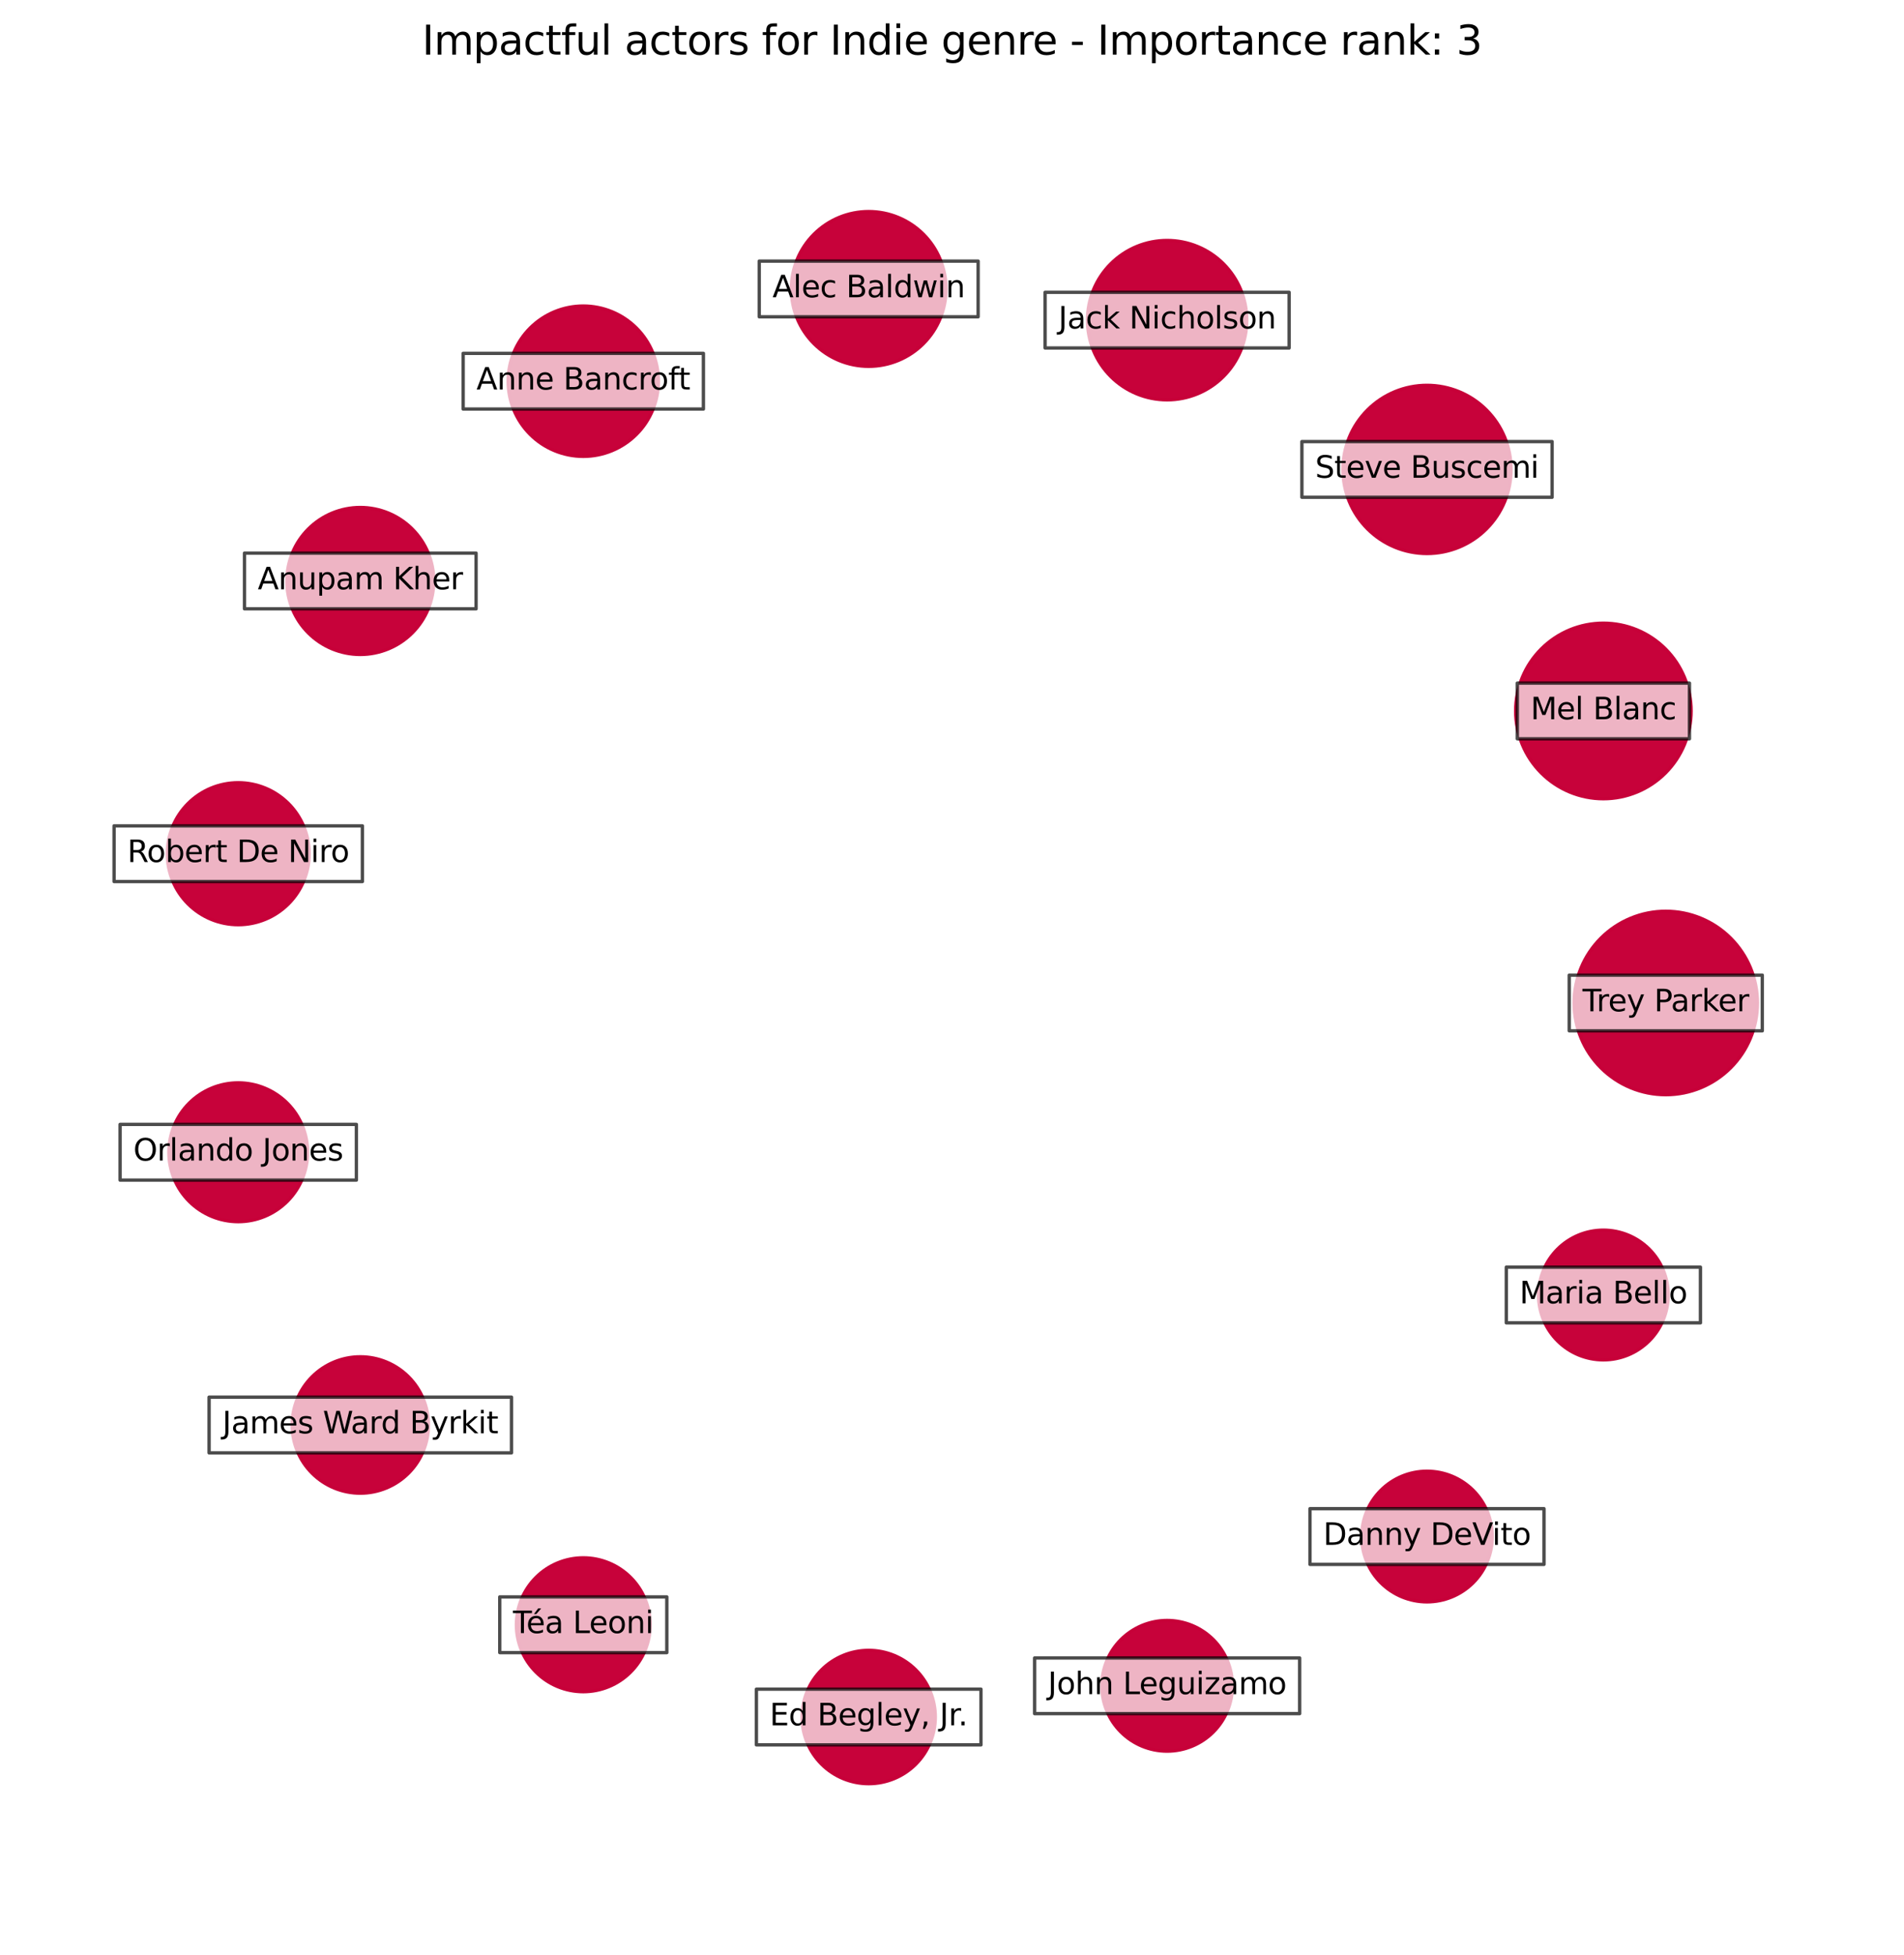 <?xml version="1.0" encoding="utf-8" standalone="no"?>
<!DOCTYPE svg PUBLIC "-//W3C//DTD SVG 1.1//EN"
  "http://www.w3.org/Graphics/SVG/1.1/DTD/svg11.dtd">
<svg xmlns:xlink="http://www.w3.org/1999/xlink" width="568.8pt" height="583.918pt" viewBox="0 0 568.8 583.918" xmlns="http://www.w3.org/2000/svg" version="1.1">
 <defs>
  <style type="text/css">*{stroke-linejoin: round; stroke-linecap: butt}</style>
 </defs>
 <g id="figure_1">
  <g id="patch_1">
   <path d="M 0 583.918 
L 568.8 583.918 
L 568.8 0 
L 0 0 
z
" style="fill: #ffffff"/>
  </g>
  <g id="axes_1">
   <g id="PathCollection_1">
    <path d="M 497.631 326.904 
C 504.894 326.904 511.86 324.019 516.996 318.883 
C 522.131 313.747 525.017 306.781 525.017 299.518 
C 525.017 292.255 522.131 285.289 516.996 280.153 
C 511.86 275.018 504.894 272.132 497.631 272.132 
C 490.368 272.132 483.401 275.018 478.266 280.153 
C 473.13 285.289 470.245 292.255 470.245 299.518 
C 470.245 306.781 473.13 313.747 478.266 318.883 
C 483.401 324.019 490.368 326.904 497.631 326.904 
z
" clip-path="url(#pc16dabb382)" style="fill: #c70039; fill-opacity: 0.99; stroke: #c70039; stroke-opacity: 0.99"/>
    <path d="M 478.992 238.519 
C 485.943 238.519 492.609 235.758 497.524 230.843 
C 502.438 225.929 505.2 219.262 505.2 212.312 
C 505.2 205.361 502.438 198.695 497.524 193.78 
C 492.609 188.866 485.943 186.104 478.992 186.104 
C 472.042 186.104 465.375 188.866 460.461 193.78 
C 455.546 198.695 452.785 205.361 452.785 212.312 
C 452.785 219.262 455.546 225.929 460.461 230.843 
C 465.375 235.758 472.042 238.519 478.992 238.519 
z
" clip-path="url(#pc16dabb382)" style="fill: #c70039; fill-opacity: 0.99; stroke: #c70039; stroke-opacity: 0.99"/>
    <path d="M 426.3 165.296 
C 432.96 165.296 439.348 162.65 444.057 157.941 
C 448.766 153.232 451.412 146.844 451.412 140.184 
C 451.412 133.524 448.766 127.136 444.057 122.427 
C 439.348 117.718 432.96 115.072 426.3 115.072 
C 419.64 115.072 413.252 117.718 408.543 122.427 
C 403.834 127.136 401.188 133.524 401.188 140.184 
C 401.188 146.844 403.834 153.232 408.543 157.941 
C 413.252 162.65 419.64 165.296 426.3 165.296 
z
" clip-path="url(#pc16dabb382)" style="fill: #c70039; fill-opacity: 0.99; stroke: #c70039; stroke-opacity: 0.99"/>
    <path d="M 348.664 119.4 
C 354.974 119.4 361.027 116.893 365.489 112.431 
C 369.95 107.969 372.457 101.917 372.457 95.607 
C 372.457 89.297 369.95 83.244 365.489 78.782 
C 361.027 74.32 354.974 71.813 348.664 71.813 
C 342.354 71.813 336.302 74.32 331.84 78.782 
C 327.378 83.244 324.871 89.297 324.871 95.607 
C 324.871 101.917 327.378 107.969 331.84 112.431 
C 336.302 116.893 342.354 119.4 348.664 119.4 
z
" clip-path="url(#pc16dabb382)" style="fill: #c70039; fill-opacity: 0.99; stroke: #c70039; stroke-opacity: 0.99"/>
    <path d="M 259.51 109.394 
C 265.638 109.394 271.515 106.96 275.849 102.626 
C 280.182 98.293 282.617 92.415 282.617 86.287 
C 282.617 80.159 280.182 74.281 275.849 69.948 
C 271.515 65.615 265.638 63.18 259.51 63.18 
C 253.382 63.18 247.504 65.615 243.17 69.948 
C 238.837 74.281 236.403 80.159 236.403 86.287 
C 236.403 92.415 238.837 98.293 243.17 102.626 
C 247.504 106.96 253.382 109.394 259.51 109.394 
z
" clip-path="url(#pc16dabb382)" style="fill: #c70039; fill-opacity: 0.99; stroke: #c70039; stroke-opacity: 0.99"/>
    <path d="M 174.251 136.283 
C 180.204 136.283 185.913 133.918 190.122 129.709 
C 194.332 125.5 196.697 119.79 196.697 113.838 
C 196.697 107.885 194.332 102.176 190.122 97.967 
C 185.913 93.757 180.204 91.392 174.251 91.392 
C 168.299 91.392 162.589 93.757 158.38 97.967 
C 154.171 102.176 151.806 107.885 151.806 113.838 
C 151.806 119.79 154.171 125.5 158.38 129.709 
C 162.589 133.918 168.299 136.283 174.251 136.283 
z
" clip-path="url(#pc16dabb382)" style="fill: #c70039; fill-opacity: 0.99; stroke: #c70039; stroke-opacity: 0.99"/>
    <path d="M 107.631 195.436 
C 113.451 195.436 119.032 193.124 123.147 189.01 
C 127.262 184.895 129.574 179.313 129.574 173.494 
C 129.574 167.675 127.262 162.093 123.147 157.978 
C 119.032 153.863 113.451 151.551 107.631 151.551 
C 101.812 151.551 96.231 153.863 92.116 157.978 
C 88.001 162.093 85.689 167.675 85.689 173.494 
C 85.689 179.313 88.001 184.895 92.116 189.01 
C 96.231 193.124 101.812 195.436 107.631 195.436 
z
" clip-path="url(#pc16dabb382)" style="fill: #c70039; fill-opacity: 0.99; stroke: #c70039; stroke-opacity: 0.99"/>
    <path d="M 71.169 276.137 
C 76.79 276.137 82.182 273.903 86.157 269.928 
C 90.132 265.954 92.365 260.562 92.365 254.941 
C 92.365 249.32 90.132 243.928 86.157 239.953 
C 82.182 235.978 76.79 233.745 71.169 233.745 
C 65.548 233.745 60.156 235.978 56.182 239.953 
C 52.207 243.928 49.973 249.32 49.973 254.941 
C 49.973 260.562 52.207 265.954 56.182 269.928 
C 60.156 273.903 65.548 276.137 71.169 276.137 
z
" clip-path="url(#pc16dabb382)" style="fill: #c70039; fill-opacity: 0.99; stroke: #c70039; stroke-opacity: 0.99"/>
    <path d="M 71.169 364.819 
C 76.665 364.819 81.937 362.635 85.823 358.749 
C 89.709 354.863 91.892 349.591 91.892 344.096 
C 91.892 338.6 89.709 333.328 85.823 329.442 
C 81.937 325.556 76.665 323.372 71.169 323.372 
C 65.673 323.372 60.402 325.556 56.516 329.442 
C 52.63 333.328 50.446 338.6 50.446 344.096 
C 50.446 349.591 52.63 354.863 56.516 358.749 
C 60.402 362.635 65.673 364.819 71.169 364.819 
z
" clip-path="url(#pc16dabb382)" style="fill: #c70039; fill-opacity: 0.99; stroke: #c70039; stroke-opacity: 0.99"/>
    <path d="M 107.631 445.904 
C 113.032 445.904 118.211 443.759 122.03 439.94 
C 125.848 436.122 127.993 430.942 127.993 425.542 
C 127.993 420.142 125.848 414.963 122.03 411.144 
C 118.211 407.326 113.032 405.18 107.631 405.18 
C 102.231 405.18 97.052 407.326 93.233 411.144 
C 89.415 414.963 87.27 420.142 87.27 425.542 
C 87.27 430.942 89.415 436.122 93.233 439.94 
C 97.052 443.759 102.231 445.904 107.631 445.904 
z
" clip-path="url(#pc16dabb382)" style="fill: #c70039; fill-opacity: 0.99; stroke: #c70039; stroke-opacity: 0.99"/>
    <path d="M 174.251 505.184 
C 179.551 505.184 184.635 503.078 188.383 499.33 
C 192.131 495.583 194.237 490.499 194.237 485.199 
C 194.237 479.898 192.131 474.815 188.383 471.067 
C 184.635 467.319 179.551 465.213 174.251 465.213 
C 168.951 465.213 163.867 467.319 160.12 471.067 
C 156.372 474.815 154.266 479.898 154.266 485.199 
C 154.266 490.499 156.372 495.583 160.12 499.33 
C 163.867 503.078 168.951 505.184 174.251 505.184 
z
" clip-path="url(#pc16dabb382)" style="fill: #c70039; fill-opacity: 0.99; stroke: #c70039; stroke-opacity: 0.99"/>
    <path d="M 259.51 532.654 
C 264.788 532.654 269.852 530.557 273.585 526.824 
C 277.317 523.091 279.415 518.028 279.415 512.749 
C 279.415 507.47 277.317 502.407 273.585 498.674 
C 269.852 494.941 264.788 492.844 259.51 492.844 
C 254.231 492.844 249.167 494.941 245.435 498.674 
C 241.702 502.407 239.605 507.47 239.605 512.749 
C 239.605 518.028 241.702 523.091 245.435 526.824 
C 249.167 530.557 254.231 532.654 259.51 532.654 
z
" clip-path="url(#pc16dabb382)" style="fill: #c70039; fill-opacity: 0.99; stroke: #c70039; stroke-opacity: 0.99"/>
    <path d="M 348.664 522.939 
C 353.838 522.939 358.801 520.884 362.46 517.225 
C 366.118 513.566 368.174 508.604 368.174 503.43 
C 368.174 498.256 366.118 493.293 362.46 489.634 
C 358.801 485.976 353.838 483.92 348.664 483.92 
C 343.49 483.92 338.528 485.976 334.869 489.634 
C 331.21 493.293 329.155 498.256 329.155 503.43 
C 329.155 508.604 331.21 513.566 334.869 517.225 
C 338.528 520.884 343.49 522.939 348.664 522.939 
z
" clip-path="url(#pc16dabb382)" style="fill: #c70039; fill-opacity: 0.99; stroke: #c70039; stroke-opacity: 0.99"/>
    <path d="M 426.3 478.357 
C 431.473 478.357 436.434 476.302 440.092 472.644 
C 443.75 468.987 445.805 464.025 445.805 458.852 
C 445.805 453.68 443.75 448.718 440.092 445.06 
C 436.434 441.403 431.473 439.347 426.3 439.347 
C 421.127 439.347 416.166 441.403 412.508 445.06 
C 408.85 448.718 406.795 453.68 406.795 458.852 
C 406.795 464.025 408.85 468.987 412.508 472.644 
C 416.166 476.302 421.127 478.357 426.3 478.357 
z
" clip-path="url(#pc16dabb382)" style="fill: #c70039; fill-opacity: 0.99; stroke: #c70039; stroke-opacity: 0.99"/>
    <path d="M 478.992 406.09 
C 484.128 406.09 489.054 404.049 492.685 400.418 
C 496.317 396.786 498.357 391.86 498.357 386.725 
C 498.357 381.589 496.317 376.663 492.685 373.032 
C 489.054 369.4 484.128 367.36 478.992 367.36 
C 473.857 367.36 468.931 369.4 465.299 373.032 
C 461.668 376.663 459.627 381.589 459.627 386.725 
C 459.627 391.86 461.668 396.786 465.299 400.418 
C 468.931 404.049 473.857 406.09 478.992 406.09 
z
" clip-path="url(#pc16dabb382)" style="fill: #c70039; fill-opacity: 0.99; stroke: #c70039; stroke-opacity: 0.99"/>
   </g>
   <g id="text_1">
    <g id="patch_2">
     <path d="M 468.795 307.833 
L 526.467 307.833 
L 526.467 291.203 
L 468.795 291.203 
z
" clip-path="url(#pc16dabb382)" style="fill: #ffffff; opacity: 0.7; stroke: #000000; stroke-linejoin: miter"/>
    </g>
    <g clip-path="url(#pc16dabb382)">
     <!-- Trey Parker -->
     <g transform="translate(472.755 302.002)scale(0.09 -0.09)">
      <defs>
       <path id="DejaVuSans-54" d="M -19 4666 
L 3928 4666 
L 3928 4134 
L 2272 4134 
L 2272 0 
L 1638 0 
L 1638 4134 
L -19 4134 
L -19 4666 
z
" transform="scale(0.016)"/>
       <path id="DejaVuSans-72" d="M 2631 2963 
Q 2534 3019 2420 3045 
Q 2306 3072 2169 3072 
Q 1681 3072 1420 2755 
Q 1159 2438 1159 1844 
L 1159 0 
L 581 0 
L 581 3500 
L 1159 3500 
L 1159 2956 
Q 1341 3275 1631 3429 
Q 1922 3584 2338 3584 
Q 2397 3584 2469 3576 
Q 2541 3569 2628 3553 
L 2631 2963 
z
" transform="scale(0.016)"/>
       <path id="DejaVuSans-65" d="M 3597 1894 
L 3597 1613 
L 953 1613 
Q 991 1019 1311 708 
Q 1631 397 2203 397 
Q 2534 397 2845 478 
Q 3156 559 3463 722 
L 3463 178 
Q 3153 47 2828 -22 
Q 2503 -91 2169 -91 
Q 1331 -91 842 396 
Q 353 884 353 1716 
Q 353 2575 817 3079 
Q 1281 3584 2069 3584 
Q 2775 3584 3186 3129 
Q 3597 2675 3597 1894 
z
M 3022 2063 
Q 3016 2534 2758 2815 
Q 2500 3097 2075 3097 
Q 1594 3097 1305 2825 
Q 1016 2553 972 2059 
L 3022 2063 
z
" transform="scale(0.016)"/>
       <path id="DejaVuSans-79" d="M 2059 -325 
Q 1816 -950 1584 -1140 
Q 1353 -1331 966 -1331 
L 506 -1331 
L 506 -850 
L 844 -850 
Q 1081 -850 1212 -737 
Q 1344 -625 1503 -206 
L 1606 56 
L 191 3500 
L 800 3500 
L 1894 763 
L 2988 3500 
L 3597 3500 
L 2059 -325 
z
" transform="scale(0.016)"/>
       <path id="DejaVuSans-20" transform="scale(0.016)"/>
       <path id="DejaVuSans-50" d="M 1259 4147 
L 1259 2394 
L 2053 2394 
Q 2494 2394 2734 2622 
Q 2975 2850 2975 3272 
Q 2975 3691 2734 3919 
Q 2494 4147 2053 4147 
L 1259 4147 
z
M 628 4666 
L 2053 4666 
Q 2838 4666 3239 4311 
Q 3641 3956 3641 3272 
Q 3641 2581 3239 2228 
Q 2838 1875 2053 1875 
L 1259 1875 
L 1259 0 
L 628 0 
L 628 4666 
z
" transform="scale(0.016)"/>
       <path id="DejaVuSans-61" d="M 2194 1759 
Q 1497 1759 1228 1600 
Q 959 1441 959 1056 
Q 959 750 1161 570 
Q 1363 391 1709 391 
Q 2188 391 2477 730 
Q 2766 1069 2766 1631 
L 2766 1759 
L 2194 1759 
z
M 3341 1997 
L 3341 0 
L 2766 0 
L 2766 531 
Q 2569 213 2275 61 
Q 1981 -91 1556 -91 
Q 1019 -91 701 211 
Q 384 513 384 1019 
Q 384 1609 779 1909 
Q 1175 2209 1959 2209 
L 2766 2209 
L 2766 2266 
Q 2766 2663 2505 2880 
Q 2244 3097 1772 3097 
Q 1472 3097 1187 3025 
Q 903 2953 641 2809 
L 641 3341 
Q 956 3463 1253 3523 
Q 1550 3584 1831 3584 
Q 2591 3584 2966 3190 
Q 3341 2797 3341 1997 
z
" transform="scale(0.016)"/>
       <path id="DejaVuSans-6b" d="M 581 4863 
L 1159 4863 
L 1159 1991 
L 2875 3500 
L 3609 3500 
L 1753 1863 
L 3688 0 
L 2938 0 
L 1159 1709 
L 1159 0 
L 581 0 
L 581 4863 
z
" transform="scale(0.016)"/>
      </defs>
      <use xlink:href="#DejaVuSans-54"/>
      <use xlink:href="#DejaVuSans-72" x="46.334"/>
      <use xlink:href="#DejaVuSans-65" x="85.197"/>
      <use xlink:href="#DejaVuSans-79" x="146.721"/>
      <use xlink:href="#DejaVuSans-20" x="205.9"/>
      <use xlink:href="#DejaVuSans-50" x="237.688"/>
      <use xlink:href="#DejaVuSans-61" x="293.49"/>
      <use xlink:href="#DejaVuSans-72" x="354.77"/>
      <use xlink:href="#DejaVuSans-6b" x="395.883"/>
      <use xlink:href="#DejaVuSans-65" x="450.168"/>
      <use xlink:href="#DejaVuSans-72" x="511.691"/>
     </g>
    </g>
   </g>
   <g id="text_2">
    <g id="patch_3">
     <path d="M 453.279 220.627 
L 504.706 220.627 
L 504.706 203.996 
L 453.279 203.996 
z
" clip-path="url(#pc16dabb382)" style="fill: #ffffff; opacity: 0.7; stroke: #000000; stroke-linejoin: miter"/>
    </g>
    <g clip-path="url(#pc16dabb382)">
     <!-- Mel Blanc -->
     <g transform="translate(457.239 214.795)scale(0.09 -0.09)">
      <defs>
       <path id="DejaVuSans-4d" d="M 628 4666 
L 1569 4666 
L 2759 1491 
L 3956 4666 
L 4897 4666 
L 4897 0 
L 4281 0 
L 4281 4097 
L 3078 897 
L 2444 897 
L 1241 4097 
L 1241 0 
L 628 0 
L 628 4666 
z
" transform="scale(0.016)"/>
       <path id="DejaVuSans-6c" d="M 603 4863 
L 1178 4863 
L 1178 0 
L 603 0 
L 603 4863 
z
" transform="scale(0.016)"/>
       <path id="DejaVuSans-42" d="M 1259 2228 
L 1259 519 
L 2272 519 
Q 2781 519 3026 730 
Q 3272 941 3272 1375 
Q 3272 1813 3026 2020 
Q 2781 2228 2272 2228 
L 1259 2228 
z
M 1259 4147 
L 1259 2741 
L 2194 2741 
Q 2656 2741 2882 2914 
Q 3109 3088 3109 3444 
Q 3109 3797 2882 3972 
Q 2656 4147 2194 4147 
L 1259 4147 
z
M 628 4666 
L 2241 4666 
Q 2963 4666 3353 4366 
Q 3744 4066 3744 3513 
Q 3744 3084 3544 2831 
Q 3344 2578 2956 2516 
Q 3422 2416 3680 2098 
Q 3938 1781 3938 1306 
Q 3938 681 3513 340 
Q 3088 0 2303 0 
L 628 0 
L 628 4666 
z
" transform="scale(0.016)"/>
       <path id="DejaVuSans-6e" d="M 3513 2113 
L 3513 0 
L 2938 0 
L 2938 2094 
Q 2938 2591 2744 2837 
Q 2550 3084 2163 3084 
Q 1697 3084 1428 2787 
Q 1159 2491 1159 1978 
L 1159 0 
L 581 0 
L 581 3500 
L 1159 3500 
L 1159 2956 
Q 1366 3272 1645 3428 
Q 1925 3584 2291 3584 
Q 2894 3584 3203 3211 
Q 3513 2838 3513 2113 
z
" transform="scale(0.016)"/>
       <path id="DejaVuSans-63" d="M 3122 3366 
L 3122 2828 
Q 2878 2963 2633 3030 
Q 2388 3097 2138 3097 
Q 1578 3097 1268 2742 
Q 959 2388 959 1747 
Q 959 1106 1268 751 
Q 1578 397 2138 397 
Q 2388 397 2633 464 
Q 2878 531 3122 666 
L 3122 134 
Q 2881 22 2623 -34 
Q 2366 -91 2075 -91 
Q 1284 -91 818 406 
Q 353 903 353 1747 
Q 353 2603 823 3093 
Q 1294 3584 2113 3584 
Q 2378 3584 2631 3529 
Q 2884 3475 3122 3366 
z
" transform="scale(0.016)"/>
      </defs>
      <use xlink:href="#DejaVuSans-4d"/>
      <use xlink:href="#DejaVuSans-65" x="86.279"/>
      <use xlink:href="#DejaVuSans-6c" x="147.803"/>
      <use xlink:href="#DejaVuSans-20" x="175.586"/>
      <use xlink:href="#DejaVuSans-42" x="207.373"/>
      <use xlink:href="#DejaVuSans-6c" x="275.977"/>
      <use xlink:href="#DejaVuSans-61" x="303.76"/>
      <use xlink:href="#DejaVuSans-6e" x="365.039"/>
      <use xlink:href="#DejaVuSans-63" x="428.418"/>
     </g>
    </g>
   </g>
   <g id="text_3">
    <g id="patch_4">
     <path d="M 388.927 148.499 
L 463.672 148.499 
L 463.672 131.869 
L 388.927 131.869 
z
" clip-path="url(#pc16dabb382)" style="fill: #ffffff; opacity: 0.7; stroke: #000000; stroke-linejoin: miter"/>
    </g>
    <g clip-path="url(#pc16dabb382)">
     <!-- Steve Buscemi -->
     <g transform="translate(392.887 142.667)scale(0.09 -0.09)">
      <defs>
       <path id="DejaVuSans-53" d="M 3425 4513 
L 3425 3897 
Q 3066 4069 2747 4153 
Q 2428 4238 2131 4238 
Q 1616 4238 1336 4038 
Q 1056 3838 1056 3469 
Q 1056 3159 1242 3001 
Q 1428 2844 1947 2747 
L 2328 2669 
Q 3034 2534 3370 2195 
Q 3706 1856 3706 1288 
Q 3706 609 3251 259 
Q 2797 -91 1919 -91 
Q 1588 -91 1214 -16 
Q 841 59 441 206 
L 441 856 
Q 825 641 1194 531 
Q 1563 422 1919 422 
Q 2459 422 2753 634 
Q 3047 847 3047 1241 
Q 3047 1584 2836 1778 
Q 2625 1972 2144 2069 
L 1759 2144 
Q 1053 2284 737 2584 
Q 422 2884 422 3419 
Q 422 4038 858 4394 
Q 1294 4750 2059 4750 
Q 2388 4750 2728 4690 
Q 3069 4631 3425 4513 
z
" transform="scale(0.016)"/>
       <path id="DejaVuSans-74" d="M 1172 4494 
L 1172 3500 
L 2356 3500 
L 2356 3053 
L 1172 3053 
L 1172 1153 
Q 1172 725 1289 603 
Q 1406 481 1766 481 
L 2356 481 
L 2356 0 
L 1766 0 
Q 1100 0 847 248 
Q 594 497 594 1153 
L 594 3053 
L 172 3053 
L 172 3500 
L 594 3500 
L 594 4494 
L 1172 4494 
z
" transform="scale(0.016)"/>
       <path id="DejaVuSans-76" d="M 191 3500 
L 800 3500 
L 1894 563 
L 2988 3500 
L 3597 3500 
L 2284 0 
L 1503 0 
L 191 3500 
z
" transform="scale(0.016)"/>
       <path id="DejaVuSans-75" d="M 544 1381 
L 544 3500 
L 1119 3500 
L 1119 1403 
Q 1119 906 1312 657 
Q 1506 409 1894 409 
Q 2359 409 2629 706 
Q 2900 1003 2900 1516 
L 2900 3500 
L 3475 3500 
L 3475 0 
L 2900 0 
L 2900 538 
Q 2691 219 2414 64 
Q 2138 -91 1772 -91 
Q 1169 -91 856 284 
Q 544 659 544 1381 
z
M 1991 3584 
L 1991 3584 
z
" transform="scale(0.016)"/>
       <path id="DejaVuSans-73" d="M 2834 3397 
L 2834 2853 
Q 2591 2978 2328 3040 
Q 2066 3103 1784 3103 
Q 1356 3103 1142 2972 
Q 928 2841 928 2578 
Q 928 2378 1081 2264 
Q 1234 2150 1697 2047 
L 1894 2003 
Q 2506 1872 2764 1633 
Q 3022 1394 3022 966 
Q 3022 478 2636 193 
Q 2250 -91 1575 -91 
Q 1294 -91 989 -36 
Q 684 19 347 128 
L 347 722 
Q 666 556 975 473 
Q 1284 391 1588 391 
Q 1994 391 2212 530 
Q 2431 669 2431 922 
Q 2431 1156 2273 1281 
Q 2116 1406 1581 1522 
L 1381 1569 
Q 847 1681 609 1914 
Q 372 2147 372 2553 
Q 372 3047 722 3315 
Q 1072 3584 1716 3584 
Q 2034 3584 2315 3537 
Q 2597 3491 2834 3397 
z
" transform="scale(0.016)"/>
       <path id="DejaVuSans-6d" d="M 3328 2828 
Q 3544 3216 3844 3400 
Q 4144 3584 4550 3584 
Q 5097 3584 5394 3201 
Q 5691 2819 5691 2113 
L 5691 0 
L 5113 0 
L 5113 2094 
Q 5113 2597 4934 2840 
Q 4756 3084 4391 3084 
Q 3944 3084 3684 2787 
Q 3425 2491 3425 1978 
L 3425 0 
L 2847 0 
L 2847 2094 
Q 2847 2600 2669 2842 
Q 2491 3084 2119 3084 
Q 1678 3084 1418 2786 
Q 1159 2488 1159 1978 
L 1159 0 
L 581 0 
L 581 3500 
L 1159 3500 
L 1159 2956 
Q 1356 3278 1631 3431 
Q 1906 3584 2284 3584 
Q 2666 3584 2933 3390 
Q 3200 3197 3328 2828 
z
" transform="scale(0.016)"/>
       <path id="DejaVuSans-69" d="M 603 3500 
L 1178 3500 
L 1178 0 
L 603 0 
L 603 3500 
z
M 603 4863 
L 1178 4863 
L 1178 4134 
L 603 4134 
L 603 4863 
z
" transform="scale(0.016)"/>
      </defs>
      <use xlink:href="#DejaVuSans-53"/>
      <use xlink:href="#DejaVuSans-74" x="63.477"/>
      <use xlink:href="#DejaVuSans-65" x="102.686"/>
      <use xlink:href="#DejaVuSans-76" x="164.209"/>
      <use xlink:href="#DejaVuSans-65" x="223.389"/>
      <use xlink:href="#DejaVuSans-20" x="284.912"/>
      <use xlink:href="#DejaVuSans-42" x="316.699"/>
      <use xlink:href="#DejaVuSans-75" x="385.303"/>
      <use xlink:href="#DejaVuSans-73" x="448.682"/>
      <use xlink:href="#DejaVuSans-63" x="500.781"/>
      <use xlink:href="#DejaVuSans-65" x="555.762"/>
      <use xlink:href="#DejaVuSans-6d" x="617.285"/>
      <use xlink:href="#DejaVuSans-69" x="714.697"/>
     </g>
    </g>
   </g>
   <g id="text_4">
    <g id="patch_5">
     <path d="M 312.213 103.922 
L 385.116 103.922 
L 385.116 87.291 
L 312.213 87.291 
z
" clip-path="url(#pc16dabb382)" style="fill: #ffffff; opacity: 0.7; stroke: #000000; stroke-linejoin: miter"/>
    </g>
    <g clip-path="url(#pc16dabb382)">
     <!-- Jack Nicholson -->
     <g transform="translate(316.173 98.09)scale(0.09 -0.09)">
      <defs>
       <path id="DejaVuSans-4a" d="M 628 4666 
L 1259 4666 
L 1259 325 
Q 1259 -519 939 -900 
Q 619 -1281 -91 -1281 
L -331 -1281 
L -331 -750 
L -134 -750 
Q 284 -750 456 -515 
Q 628 -281 628 325 
L 628 4666 
z
" transform="scale(0.016)"/>
       <path id="DejaVuSans-4e" d="M 628 4666 
L 1478 4666 
L 3547 763 
L 3547 4666 
L 4159 4666 
L 4159 0 
L 3309 0 
L 1241 3903 
L 1241 0 
L 628 0 
L 628 4666 
z
" transform="scale(0.016)"/>
       <path id="DejaVuSans-68" d="M 3513 2113 
L 3513 0 
L 2938 0 
L 2938 2094 
Q 2938 2591 2744 2837 
Q 2550 3084 2163 3084 
Q 1697 3084 1428 2787 
Q 1159 2491 1159 1978 
L 1159 0 
L 581 0 
L 581 4863 
L 1159 4863 
L 1159 2956 
Q 1366 3272 1645 3428 
Q 1925 3584 2291 3584 
Q 2894 3584 3203 3211 
Q 3513 2838 3513 2113 
z
" transform="scale(0.016)"/>
       <path id="DejaVuSans-6f" d="M 1959 3097 
Q 1497 3097 1228 2736 
Q 959 2375 959 1747 
Q 959 1119 1226 758 
Q 1494 397 1959 397 
Q 2419 397 2687 759 
Q 2956 1122 2956 1747 
Q 2956 2369 2687 2733 
Q 2419 3097 1959 3097 
z
M 1959 3584 
Q 2709 3584 3137 3096 
Q 3566 2609 3566 1747 
Q 3566 888 3137 398 
Q 2709 -91 1959 -91 
Q 1206 -91 779 398 
Q 353 888 353 1747 
Q 353 2609 779 3096 
Q 1206 3584 1959 3584 
z
" transform="scale(0.016)"/>
      </defs>
      <use xlink:href="#DejaVuSans-4a"/>
      <use xlink:href="#DejaVuSans-61" x="29.492"/>
      <use xlink:href="#DejaVuSans-63" x="90.771"/>
      <use xlink:href="#DejaVuSans-6b" x="145.752"/>
      <use xlink:href="#DejaVuSans-20" x="203.662"/>
      <use xlink:href="#DejaVuSans-4e" x="235.449"/>
      <use xlink:href="#DejaVuSans-69" x="310.254"/>
      <use xlink:href="#DejaVuSans-63" x="338.037"/>
      <use xlink:href="#DejaVuSans-68" x="393.018"/>
      <use xlink:href="#DejaVuSans-6f" x="456.396"/>
      <use xlink:href="#DejaVuSans-6c" x="517.578"/>
      <use xlink:href="#DejaVuSans-73" x="545.361"/>
      <use xlink:href="#DejaVuSans-6f" x="597.461"/>
      <use xlink:href="#DejaVuSans-6e" x="658.643"/>
     </g>
    </g>
   </g>
   <g id="text_5">
    <g id="patch_6">
     <path d="M 226.814 94.603 
L 292.206 94.603 
L 292.206 77.972 
L 226.814 77.972 
z
" clip-path="url(#pc16dabb382)" style="fill: #ffffff; opacity: 0.7; stroke: #000000; stroke-linejoin: miter"/>
    </g>
    <g clip-path="url(#pc16dabb382)">
     <!-- Alec Baldwin -->
     <g transform="translate(230.774 88.771)scale(0.09 -0.09)">
      <defs>
       <path id="DejaVuSans-41" d="M 2188 4044 
L 1331 1722 
L 3047 1722 
L 2188 4044 
z
M 1831 4666 
L 2547 4666 
L 4325 0 
L 3669 0 
L 3244 1197 
L 1141 1197 
L 716 0 
L 50 0 
L 1831 4666 
z
" transform="scale(0.016)"/>
       <path id="DejaVuSans-64" d="M 2906 2969 
L 2906 4863 
L 3481 4863 
L 3481 0 
L 2906 0 
L 2906 525 
Q 2725 213 2448 61 
Q 2172 -91 1784 -91 
Q 1150 -91 751 415 
Q 353 922 353 1747 
Q 353 2572 751 3078 
Q 1150 3584 1784 3584 
Q 2172 3584 2448 3432 
Q 2725 3281 2906 2969 
z
M 947 1747 
Q 947 1113 1208 752 
Q 1469 391 1925 391 
Q 2381 391 2643 752 
Q 2906 1113 2906 1747 
Q 2906 2381 2643 2742 
Q 2381 3103 1925 3103 
Q 1469 3103 1208 2742 
Q 947 2381 947 1747 
z
" transform="scale(0.016)"/>
       <path id="DejaVuSans-77" d="M 269 3500 
L 844 3500 
L 1563 769 
L 2278 3500 
L 2956 3500 
L 3675 769 
L 4391 3500 
L 4966 3500 
L 4050 0 
L 3372 0 
L 2619 2869 
L 1863 0 
L 1184 0 
L 269 3500 
z
" transform="scale(0.016)"/>
      </defs>
      <use xlink:href="#DejaVuSans-41"/>
      <use xlink:href="#DejaVuSans-6c" x="68.408"/>
      <use xlink:href="#DejaVuSans-65" x="96.191"/>
      <use xlink:href="#DejaVuSans-63" x="157.715"/>
      <use xlink:href="#DejaVuSans-20" x="212.695"/>
      <use xlink:href="#DejaVuSans-42" x="244.482"/>
      <use xlink:href="#DejaVuSans-61" x="313.086"/>
      <use xlink:href="#DejaVuSans-6c" x="374.365"/>
      <use xlink:href="#DejaVuSans-64" x="402.148"/>
      <use xlink:href="#DejaVuSans-77" x="465.625"/>
      <use xlink:href="#DejaVuSans-69" x="547.412"/>
      <use xlink:href="#DejaVuSans-6e" x="575.195"/>
     </g>
    </g>
   </g>
   <g id="text_6">
    <g id="patch_7">
     <path d="M 138.367 122.153 
L 210.135 122.153 
L 210.135 105.523 
L 138.367 105.523 
z
" clip-path="url(#pc16dabb382)" style="fill: #ffffff; opacity: 0.7; stroke: #000000; stroke-linejoin: miter"/>
    </g>
    <g clip-path="url(#pc16dabb382)">
     <!-- Anne Bancroft -->
     <g transform="translate(142.327 116.321)scale(0.09 -0.09)">
      <defs>
       <path id="DejaVuSans-66" d="M 2375 4863 
L 2375 4384 
L 1825 4384 
Q 1516 4384 1395 4259 
Q 1275 4134 1275 3809 
L 1275 3500 
L 2222 3500 
L 2222 3053 
L 1275 3053 
L 1275 0 
L 697 0 
L 697 3053 
L 147 3053 
L 147 3500 
L 697 3500 
L 697 3744 
Q 697 4328 969 4595 
Q 1241 4863 1831 4863 
L 2375 4863 
z
" transform="scale(0.016)"/>
      </defs>
      <use xlink:href="#DejaVuSans-41"/>
      <use xlink:href="#DejaVuSans-6e" x="68.408"/>
      <use xlink:href="#DejaVuSans-6e" x="131.787"/>
      <use xlink:href="#DejaVuSans-65" x="195.166"/>
      <use xlink:href="#DejaVuSans-20" x="256.689"/>
      <use xlink:href="#DejaVuSans-42" x="288.477"/>
      <use xlink:href="#DejaVuSans-61" x="357.08"/>
      <use xlink:href="#DejaVuSans-6e" x="418.359"/>
      <use xlink:href="#DejaVuSans-63" x="481.738"/>
      <use xlink:href="#DejaVuSans-72" x="536.719"/>
      <use xlink:href="#DejaVuSans-6f" x="575.582"/>
      <use xlink:href="#DejaVuSans-66" x="636.764"/>
      <use xlink:href="#DejaVuSans-74" x="670.219"/>
     </g>
    </g>
   </g>
   <g id="text_7">
    <g id="patch_8">
     <path d="M 73.04 181.809 
L 142.223 181.809 
L 142.223 165.179 
L 73.04 165.179 
z
" clip-path="url(#pc16dabb382)" style="fill: #ffffff; opacity: 0.7; stroke: #000000; stroke-linejoin: miter"/>
    </g>
    <g clip-path="url(#pc16dabb382)">
     <!-- Anupam Kher -->
     <g transform="translate(77 175.977)scale(0.09 -0.09)">
      <defs>
       <path id="DejaVuSans-70" d="M 1159 525 
L 1159 -1331 
L 581 -1331 
L 581 3500 
L 1159 3500 
L 1159 2969 
Q 1341 3281 1617 3432 
Q 1894 3584 2278 3584 
Q 2916 3584 3314 3078 
Q 3713 2572 3713 1747 
Q 3713 922 3314 415 
Q 2916 -91 2278 -91 
Q 1894 -91 1617 61 
Q 1341 213 1159 525 
z
M 3116 1747 
Q 3116 2381 2855 2742 
Q 2594 3103 2138 3103 
Q 1681 3103 1420 2742 
Q 1159 2381 1159 1747 
Q 1159 1113 1420 752 
Q 1681 391 2138 391 
Q 2594 391 2855 752 
Q 3116 1113 3116 1747 
z
" transform="scale(0.016)"/>
       <path id="DejaVuSans-4b" d="M 628 4666 
L 1259 4666 
L 1259 2694 
L 3353 4666 
L 4166 4666 
L 1850 2491 
L 4331 0 
L 3500 0 
L 1259 2247 
L 1259 0 
L 628 0 
L 628 4666 
z
" transform="scale(0.016)"/>
      </defs>
      <use xlink:href="#DejaVuSans-41"/>
      <use xlink:href="#DejaVuSans-6e" x="68.408"/>
      <use xlink:href="#DejaVuSans-75" x="131.787"/>
      <use xlink:href="#DejaVuSans-70" x="195.166"/>
      <use xlink:href="#DejaVuSans-61" x="258.643"/>
      <use xlink:href="#DejaVuSans-6d" x="319.922"/>
      <use xlink:href="#DejaVuSans-20" x="417.334"/>
      <use xlink:href="#DejaVuSans-4b" x="449.121"/>
      <use xlink:href="#DejaVuSans-68" x="514.697"/>
      <use xlink:href="#DejaVuSans-65" x="578.076"/>
      <use xlink:href="#DejaVuSans-72" x="639.6"/>
     </g>
    </g>
   </g>
   <g id="text_8">
    <g id="patch_9">
     <path d="M 34.079 263.256 
L 108.26 263.256 
L 108.26 246.626 
L 34.079 246.626 
z
" clip-path="url(#pc16dabb382)" style="fill: #ffffff; opacity: 0.7; stroke: #000000; stroke-linejoin: miter"/>
    </g>
    <g clip-path="url(#pc16dabb382)">
     <!-- Robert De Niro -->
     <g transform="translate(38.039 257.424)scale(0.09 -0.09)">
      <defs>
       <path id="DejaVuSans-52" d="M 2841 2188 
Q 3044 2119 3236 1894 
Q 3428 1669 3622 1275 
L 4263 0 
L 3584 0 
L 2988 1197 
Q 2756 1666 2539 1819 
Q 2322 1972 1947 1972 
L 1259 1972 
L 1259 0 
L 628 0 
L 628 4666 
L 2053 4666 
Q 2853 4666 3247 4331 
Q 3641 3997 3641 3322 
Q 3641 2881 3436 2590 
Q 3231 2300 2841 2188 
z
M 1259 4147 
L 1259 2491 
L 2053 2491 
Q 2509 2491 2742 2702 
Q 2975 2913 2975 3322 
Q 2975 3731 2742 3939 
Q 2509 4147 2053 4147 
L 1259 4147 
z
" transform="scale(0.016)"/>
       <path id="DejaVuSans-62" d="M 3116 1747 
Q 3116 2381 2855 2742 
Q 2594 3103 2138 3103 
Q 1681 3103 1420 2742 
Q 1159 2381 1159 1747 
Q 1159 1113 1420 752 
Q 1681 391 2138 391 
Q 2594 391 2855 752 
Q 3116 1113 3116 1747 
z
M 1159 2969 
Q 1341 3281 1617 3432 
Q 1894 3584 2278 3584 
Q 2916 3584 3314 3078 
Q 3713 2572 3713 1747 
Q 3713 922 3314 415 
Q 2916 -91 2278 -91 
Q 1894 -91 1617 61 
Q 1341 213 1159 525 
L 1159 0 
L 581 0 
L 581 4863 
L 1159 4863 
L 1159 2969 
z
" transform="scale(0.016)"/>
       <path id="DejaVuSans-44" d="M 1259 4147 
L 1259 519 
L 2022 519 
Q 2988 519 3436 956 
Q 3884 1394 3884 2338 
Q 3884 3275 3436 3711 
Q 2988 4147 2022 4147 
L 1259 4147 
z
M 628 4666 
L 1925 4666 
Q 3281 4666 3915 4102 
Q 4550 3538 4550 2338 
Q 4550 1131 3912 565 
Q 3275 0 1925 0 
L 628 0 
L 628 4666 
z
" transform="scale(0.016)"/>
      </defs>
      <use xlink:href="#DejaVuSans-52"/>
      <use xlink:href="#DejaVuSans-6f" x="64.982"/>
      <use xlink:href="#DejaVuSans-62" x="126.164"/>
      <use xlink:href="#DejaVuSans-65" x="189.641"/>
      <use xlink:href="#DejaVuSans-72" x="251.164"/>
      <use xlink:href="#DejaVuSans-74" x="292.277"/>
      <use xlink:href="#DejaVuSans-20" x="331.486"/>
      <use xlink:href="#DejaVuSans-44" x="363.273"/>
      <use xlink:href="#DejaVuSans-65" x="440.275"/>
      <use xlink:href="#DejaVuSans-20" x="501.799"/>
      <use xlink:href="#DejaVuSans-4e" x="533.586"/>
      <use xlink:href="#DejaVuSans-69" x="608.391"/>
      <use xlink:href="#DejaVuSans-72" x="636.174"/>
      <use xlink:href="#DejaVuSans-6f" x="675.037"/>
     </g>
    </g>
   </g>
   <g id="text_9">
    <g id="patch_10">
     <path d="M 35.871 352.411 
L 106.468 352.411 
L 106.468 335.78 
L 35.871 335.78 
z
" clip-path="url(#pc16dabb382)" style="fill: #ffffff; opacity: 0.7; stroke: #000000; stroke-linejoin: miter"/>
    </g>
    <g clip-path="url(#pc16dabb382)">
     <!-- Orlando Jones -->
     <g transform="translate(39.831 346.579)scale(0.09 -0.09)">
      <defs>
       <path id="DejaVuSans-4f" d="M 2522 4238 
Q 1834 4238 1429 3725 
Q 1025 3213 1025 2328 
Q 1025 1447 1429 934 
Q 1834 422 2522 422 
Q 3209 422 3611 934 
Q 4013 1447 4013 2328 
Q 4013 3213 3611 3725 
Q 3209 4238 2522 4238 
z
M 2522 4750 
Q 3503 4750 4090 4092 
Q 4678 3434 4678 2328 
Q 4678 1225 4090 567 
Q 3503 -91 2522 -91 
Q 1538 -91 948 565 
Q 359 1222 359 2328 
Q 359 3434 948 4092 
Q 1538 4750 2522 4750 
z
" transform="scale(0.016)"/>
      </defs>
      <use xlink:href="#DejaVuSans-4f"/>
      <use xlink:href="#DejaVuSans-72" x="78.711"/>
      <use xlink:href="#DejaVuSans-6c" x="119.824"/>
      <use xlink:href="#DejaVuSans-61" x="147.607"/>
      <use xlink:href="#DejaVuSans-6e" x="208.887"/>
      <use xlink:href="#DejaVuSans-64" x="272.266"/>
      <use xlink:href="#DejaVuSans-6f" x="335.742"/>
      <use xlink:href="#DejaVuSans-20" x="396.924"/>
      <use xlink:href="#DejaVuSans-4a" x="428.711"/>
      <use xlink:href="#DejaVuSans-6f" x="458.203"/>
      <use xlink:href="#DejaVuSans-6e" x="519.385"/>
      <use xlink:href="#DejaVuSans-65" x="582.764"/>
      <use xlink:href="#DejaVuSans-73" x="644.287"/>
     </g>
    </g>
   </g>
   <g id="text_10">
    <g id="patch_11">
     <path d="M 62.461 433.858 
L 152.802 433.858 
L 152.802 417.227 
L 62.461 417.227 
z
" clip-path="url(#pc16dabb382)" style="fill: #ffffff; opacity: 0.7; stroke: #000000; stroke-linejoin: miter"/>
    </g>
    <g clip-path="url(#pc16dabb382)">
     <!-- James Ward Byrkit -->
     <g transform="translate(66.421 428.026)scale(0.09 -0.09)">
      <defs>
       <path id="DejaVuSans-57" d="M 213 4666 
L 850 4666 
L 1831 722 
L 2809 4666 
L 3519 4666 
L 4500 722 
L 5478 4666 
L 6119 4666 
L 4947 0 
L 4153 0 
L 3169 4050 
L 2175 0 
L 1381 0 
L 213 4666 
z
" transform="scale(0.016)"/>
      </defs>
      <use xlink:href="#DejaVuSans-4a"/>
      <use xlink:href="#DejaVuSans-61" x="29.492"/>
      <use xlink:href="#DejaVuSans-6d" x="90.771"/>
      <use xlink:href="#DejaVuSans-65" x="188.184"/>
      <use xlink:href="#DejaVuSans-73" x="249.707"/>
      <use xlink:href="#DejaVuSans-20" x="301.807"/>
      <use xlink:href="#DejaVuSans-57" x="333.594"/>
      <use xlink:href="#DejaVuSans-61" x="426.096"/>
      <use xlink:href="#DejaVuSans-72" x="487.375"/>
      <use xlink:href="#DejaVuSans-64" x="526.738"/>
      <use xlink:href="#DejaVuSans-20" x="590.215"/>
      <use xlink:href="#DejaVuSans-42" x="622.002"/>
      <use xlink:href="#DejaVuSans-79" x="690.605"/>
      <use xlink:href="#DejaVuSans-72" x="749.785"/>
      <use xlink:href="#DejaVuSans-6b" x="790.898"/>
      <use xlink:href="#DejaVuSans-69" x="848.809"/>
      <use xlink:href="#DejaVuSans-74" x="876.592"/>
     </g>
    </g>
   </g>
   <g id="text_11">
    <g id="patch_12">
     <path d="M 149.298 493.514 
L 199.205 493.514 
L 199.205 476.883 
L 149.298 476.883 
z
" clip-path="url(#pc16dabb382)" style="fill: #ffffff; opacity: 0.7; stroke: #000000; stroke-linejoin: miter"/>
    </g>
    <g clip-path="url(#pc16dabb382)">
     <!-- Téa Leoni -->
     <g transform="translate(153.258 487.682)scale(0.09 -0.09)">
      <defs>
       <path id="DejaVuSans-e9" d="M 3597 1894 
L 3597 1613 
L 953 1613 
Q 991 1019 1311 708 
Q 1631 397 2203 397 
Q 2534 397 2845 478 
Q 3156 559 3463 722 
L 3463 178 
Q 3153 47 2828 -22 
Q 2503 -91 2169 -91 
Q 1331 -91 842 396 
Q 353 884 353 1716 
Q 353 2575 817 3079 
Q 1281 3584 2069 3584 
Q 2775 3584 3186 3129 
Q 3597 2675 3597 1894 
z
M 3022 2063 
Q 3016 2534 2758 2815 
Q 2500 3097 2075 3097 
Q 1594 3097 1305 2825 
Q 1016 2553 972 2059 
L 3022 2063 
z
M 2469 5119 
L 3091 5119 
L 2072 3944 
L 1594 3944 
L 2469 5119 
z
" transform="scale(0.016)"/>
       <path id="DejaVuSans-4c" d="M 628 4666 
L 1259 4666 
L 1259 531 
L 3531 531 
L 3531 0 
L 628 0 
L 628 4666 
z
" transform="scale(0.016)"/>
      </defs>
      <use xlink:href="#DejaVuSans-54"/>
      <use xlink:href="#DejaVuSans-e9" x="44.084"/>
      <use xlink:href="#DejaVuSans-61" x="105.607"/>
      <use xlink:href="#DejaVuSans-20" x="166.887"/>
      <use xlink:href="#DejaVuSans-4c" x="198.674"/>
      <use xlink:href="#DejaVuSans-65" x="252.637"/>
      <use xlink:href="#DejaVuSans-6f" x="314.16"/>
      <use xlink:href="#DejaVuSans-6e" x="375.342"/>
      <use xlink:href="#DejaVuSans-69" x="438.721"/>
     </g>
    </g>
   </g>
   <g id="text_12">
    <g id="patch_13">
     <path d="M 225.966 521.064 
L 293.053 521.064 
L 293.053 504.434 
L 225.966 504.434 
z
" clip-path="url(#pc16dabb382)" style="fill: #ffffff; opacity: 0.7; stroke: #000000; stroke-linejoin: miter"/>
    </g>
    <g clip-path="url(#pc16dabb382)">
     <!-- Ed Begley, Jr. -->
     <g transform="translate(229.926 515.232)scale(0.09 -0.09)">
      <defs>
       <path id="DejaVuSans-45" d="M 628 4666 
L 3578 4666 
L 3578 4134 
L 1259 4134 
L 1259 2753 
L 3481 2753 
L 3481 2222 
L 1259 2222 
L 1259 531 
L 3634 531 
L 3634 0 
L 628 0 
L 628 4666 
z
" transform="scale(0.016)"/>
       <path id="DejaVuSans-67" d="M 2906 1791 
Q 2906 2416 2648 2759 
Q 2391 3103 1925 3103 
Q 1463 3103 1205 2759 
Q 947 2416 947 1791 
Q 947 1169 1205 825 
Q 1463 481 1925 481 
Q 2391 481 2648 825 
Q 2906 1169 2906 1791 
z
M 3481 434 
Q 3481 -459 3084 -895 
Q 2688 -1331 1869 -1331 
Q 1566 -1331 1297 -1286 
Q 1028 -1241 775 -1147 
L 775 -588 
Q 1028 -725 1275 -790 
Q 1522 -856 1778 -856 
Q 2344 -856 2625 -561 
Q 2906 -266 2906 331 
L 2906 616 
Q 2728 306 2450 153 
Q 2172 0 1784 0 
Q 1141 0 747 490 
Q 353 981 353 1791 
Q 353 2603 747 3093 
Q 1141 3584 1784 3584 
Q 2172 3584 2450 3431 
Q 2728 3278 2906 2969 
L 2906 3500 
L 3481 3500 
L 3481 434 
z
" transform="scale(0.016)"/>
       <path id="DejaVuSans-2c" d="M 750 794 
L 1409 794 
L 1409 256 
L 897 -744 
L 494 -744 
L 750 256 
L 750 794 
z
" transform="scale(0.016)"/>
       <path id="DejaVuSans-2e" d="M 684 794 
L 1344 794 
L 1344 0 
L 684 0 
L 684 794 
z
" transform="scale(0.016)"/>
      </defs>
      <use xlink:href="#DejaVuSans-45"/>
      <use xlink:href="#DejaVuSans-64" x="63.184"/>
      <use xlink:href="#DejaVuSans-20" x="126.66"/>
      <use xlink:href="#DejaVuSans-42" x="158.447"/>
      <use xlink:href="#DejaVuSans-65" x="227.051"/>
      <use xlink:href="#DejaVuSans-67" x="288.574"/>
      <use xlink:href="#DejaVuSans-6c" x="352.051"/>
      <use xlink:href="#DejaVuSans-65" x="379.834"/>
      <use xlink:href="#DejaVuSans-79" x="441.357"/>
      <use xlink:href="#DejaVuSans-2c" x="500.537"/>
      <use xlink:href="#DejaVuSans-20" x="532.324"/>
      <use xlink:href="#DejaVuSans-4a" x="564.111"/>
      <use xlink:href="#DejaVuSans-72" x="593.604"/>
      <use xlink:href="#DejaVuSans-2e" x="625.592"/>
     </g>
    </g>
   </g>
   <g id="text_13">
    <g id="patch_14">
     <path d="M 309.077 511.745 
L 388.252 511.745 
L 388.252 495.115 
L 309.077 495.115 
z
" clip-path="url(#pc16dabb382)" style="fill: #ffffff; opacity: 0.7; stroke: #000000; stroke-linejoin: miter"/>
    </g>
    <g clip-path="url(#pc16dabb382)">
     <!-- John Leguizamo -->
     <g transform="translate(313.037 505.913)scale(0.09 -0.09)">
      <defs>
       <path id="DejaVuSans-7a" d="M 353 3500 
L 3084 3500 
L 3084 2975 
L 922 459 
L 3084 459 
L 3084 0 
L 275 0 
L 275 525 
L 2438 3041 
L 353 3041 
L 353 3500 
z
" transform="scale(0.016)"/>
      </defs>
      <use xlink:href="#DejaVuSans-4a"/>
      <use xlink:href="#DejaVuSans-6f" x="29.492"/>
      <use xlink:href="#DejaVuSans-68" x="90.674"/>
      <use xlink:href="#DejaVuSans-6e" x="154.053"/>
      <use xlink:href="#DejaVuSans-20" x="217.432"/>
      <use xlink:href="#DejaVuSans-4c" x="249.219"/>
      <use xlink:href="#DejaVuSans-65" x="303.182"/>
      <use xlink:href="#DejaVuSans-67" x="364.705"/>
      <use xlink:href="#DejaVuSans-75" x="428.182"/>
      <use xlink:href="#DejaVuSans-69" x="491.561"/>
      <use xlink:href="#DejaVuSans-7a" x="519.344"/>
      <use xlink:href="#DejaVuSans-61" x="571.834"/>
      <use xlink:href="#DejaVuSans-6d" x="633.113"/>
      <use xlink:href="#DejaVuSans-6f" x="730.525"/>
     </g>
    </g>
   </g>
   <g id="text_14">
    <g id="patch_15">
     <path d="M 391.341 467.167 
L 461.259 467.167 
L 461.259 450.537 
L 391.341 450.537 
z
" clip-path="url(#pc16dabb382)" style="fill: #ffffff; opacity: 0.7; stroke: #000000; stroke-linejoin: miter"/>
    </g>
    <g clip-path="url(#pc16dabb382)">
     <!-- Danny DeVito -->
     <g transform="translate(395.301 461.336)scale(0.09 -0.09)">
      <defs>
       <path id="DejaVuSans-56" d="M 1831 0 
L 50 4666 
L 709 4666 
L 2188 738 
L 3669 4666 
L 4325 4666 
L 2547 0 
L 1831 0 
z
" transform="scale(0.016)"/>
      </defs>
      <use xlink:href="#DejaVuSans-44"/>
      <use xlink:href="#DejaVuSans-61" x="77.002"/>
      <use xlink:href="#DejaVuSans-6e" x="138.281"/>
      <use xlink:href="#DejaVuSans-6e" x="201.66"/>
      <use xlink:href="#DejaVuSans-79" x="265.039"/>
      <use xlink:href="#DejaVuSans-20" x="324.219"/>
      <use xlink:href="#DejaVuSans-44" x="356.006"/>
      <use xlink:href="#DejaVuSans-65" x="433.008"/>
      <use xlink:href="#DejaVuSans-56" x="494.531"/>
      <use xlink:href="#DejaVuSans-69" x="560.689"/>
      <use xlink:href="#DejaVuSans-74" x="588.473"/>
      <use xlink:href="#DejaVuSans-6f" x="627.682"/>
     </g>
    </g>
   </g>
   <g id="text_15">
    <g id="patch_16">
     <path d="M 449.994 395.04 
L 507.991 395.04 
L 507.991 378.409 
L 449.994 378.409 
z
" clip-path="url(#pc16dabb382)" style="fill: #ffffff; opacity: 0.7; stroke: #000000; stroke-linejoin: miter"/>
    </g>
    <g clip-path="url(#pc16dabb382)">
     <!-- Maria Bello -->
     <g transform="translate(453.954 389.208)scale(0.09 -0.09)">
      <use xlink:href="#DejaVuSans-4d"/>
      <use xlink:href="#DejaVuSans-61" x="86.279"/>
      <use xlink:href="#DejaVuSans-72" x="147.559"/>
      <use xlink:href="#DejaVuSans-69" x="188.672"/>
      <use xlink:href="#DejaVuSans-61" x="216.455"/>
      <use xlink:href="#DejaVuSans-20" x="277.734"/>
      <use xlink:href="#DejaVuSans-42" x="309.521"/>
      <use xlink:href="#DejaVuSans-65" x="378.125"/>
      <use xlink:href="#DejaVuSans-6c" x="439.648"/>
      <use xlink:href="#DejaVuSans-6c" x="467.432"/>
      <use xlink:href="#DejaVuSans-6f" x="495.215"/>
     </g>
    </g>
   </g>
   <g id="text_16">
    <!-- Impactful actors for Indie genre - Importance rank: 3 -->
    <g transform="translate(126.096 16.318)scale(0.12 -0.12)">
     <defs>
      <path id="DejaVuSans-49" d="M 628 4666 
L 1259 4666 
L 1259 0 
L 628 0 
L 628 4666 
z
" transform="scale(0.016)"/>
      <path id="DejaVuSans-2d" d="M 313 2009 
L 1997 2009 
L 1997 1497 
L 313 1497 
L 313 2009 
z
" transform="scale(0.016)"/>
      <path id="DejaVuSans-3a" d="M 750 794 
L 1409 794 
L 1409 0 
L 750 0 
L 750 794 
z
M 750 3309 
L 1409 3309 
L 1409 2516 
L 750 2516 
L 750 3309 
z
" transform="scale(0.016)"/>
      <path id="DejaVuSans-33" d="M 2597 2516 
Q 3050 2419 3304 2112 
Q 3559 1806 3559 1356 
Q 3559 666 3084 287 
Q 2609 -91 1734 -91 
Q 1441 -91 1130 -33 
Q 819 25 488 141 
L 488 750 
Q 750 597 1062 519 
Q 1375 441 1716 441 
Q 2309 441 2620 675 
Q 2931 909 2931 1356 
Q 2931 1769 2642 2001 
Q 2353 2234 1838 2234 
L 1294 2234 
L 1294 2753 
L 1863 2753 
Q 2328 2753 2575 2939 
Q 2822 3125 2822 3475 
Q 2822 3834 2567 4026 
Q 2313 4219 1838 4219 
Q 1578 4219 1281 4162 
Q 984 4106 628 3988 
L 628 4550 
Q 988 4650 1302 4700 
Q 1616 4750 1894 4750 
Q 2613 4750 3031 4423 
Q 3450 4097 3450 3541 
Q 3450 3153 3228 2886 
Q 3006 2619 2597 2516 
z
" transform="scale(0.016)"/>
     </defs>
     <use xlink:href="#DejaVuSans-49"/>
     <use xlink:href="#DejaVuSans-6d" x="29.492"/>
     <use xlink:href="#DejaVuSans-70" x="126.904"/>
     <use xlink:href="#DejaVuSans-61" x="190.381"/>
     <use xlink:href="#DejaVuSans-63" x="251.66"/>
     <use xlink:href="#DejaVuSans-74" x="306.641"/>
     <use xlink:href="#DejaVuSans-66" x="345.85"/>
     <use xlink:href="#DejaVuSans-75" x="381.055"/>
     <use xlink:href="#DejaVuSans-6c" x="444.434"/>
     <use xlink:href="#DejaVuSans-20" x="472.217"/>
     <use xlink:href="#DejaVuSans-61" x="504.004"/>
     <use xlink:href="#DejaVuSans-63" x="565.283"/>
     <use xlink:href="#DejaVuSans-74" x="620.264"/>
     <use xlink:href="#DejaVuSans-6f" x="659.473"/>
     <use xlink:href="#DejaVuSans-72" x="720.654"/>
     <use xlink:href="#DejaVuSans-73" x="761.768"/>
     <use xlink:href="#DejaVuSans-20" x="813.867"/>
     <use xlink:href="#DejaVuSans-66" x="845.654"/>
     <use xlink:href="#DejaVuSans-6f" x="880.859"/>
     <use xlink:href="#DejaVuSans-72" x="942.041"/>
     <use xlink:href="#DejaVuSans-20" x="983.154"/>
     <use xlink:href="#DejaVuSans-49" x="1014.941"/>
     <use xlink:href="#DejaVuSans-6e" x="1044.434"/>
     <use xlink:href="#DejaVuSans-64" x="1107.812"/>
     <use xlink:href="#DejaVuSans-69" x="1171.289"/>
     <use xlink:href="#DejaVuSans-65" x="1199.072"/>
     <use xlink:href="#DejaVuSans-20" x="1260.596"/>
     <use xlink:href="#DejaVuSans-67" x="1292.383"/>
     <use xlink:href="#DejaVuSans-65" x="1355.859"/>
     <use xlink:href="#DejaVuSans-6e" x="1417.383"/>
     <use xlink:href="#DejaVuSans-72" x="1480.762"/>
     <use xlink:href="#DejaVuSans-65" x="1519.625"/>
     <use xlink:href="#DejaVuSans-20" x="1581.148"/>
     <use xlink:href="#DejaVuSans-2d" x="1612.936"/>
     <use xlink:href="#DejaVuSans-20" x="1649.02"/>
     <use xlink:href="#DejaVuSans-49" x="1680.807"/>
     <use xlink:href="#DejaVuSans-6d" x="1710.299"/>
     <use xlink:href="#DejaVuSans-70" x="1807.711"/>
     <use xlink:href="#DejaVuSans-6f" x="1871.188"/>
     <use xlink:href="#DejaVuSans-72" x="1932.369"/>
     <use xlink:href="#DejaVuSans-74" x="1973.482"/>
     <use xlink:href="#DejaVuSans-61" x="2012.691"/>
     <use xlink:href="#DejaVuSans-6e" x="2073.971"/>
     <use xlink:href="#DejaVuSans-63" x="2137.35"/>
     <use xlink:href="#DejaVuSans-65" x="2192.33"/>
     <use xlink:href="#DejaVuSans-20" x="2253.854"/>
     <use xlink:href="#DejaVuSans-72" x="2285.641"/>
     <use xlink:href="#DejaVuSans-61" x="2326.754"/>
     <use xlink:href="#DejaVuSans-6e" x="2388.033"/>
     <use xlink:href="#DejaVuSans-6b" x="2451.412"/>
     <use xlink:href="#DejaVuSans-3a" x="2509.322"/>
     <use xlink:href="#DejaVuSans-20" x="2543.014"/>
     <use xlink:href="#DejaVuSans-33" x="2574.801"/>
    </g>
   </g>
  </g>
 </g>
 <defs>
  <clipPath id="pc16dabb382">
   <rect x="7.2" y="22.318" width="554.4" height="554.4"/>
  </clipPath>
 </defs>
</svg>
